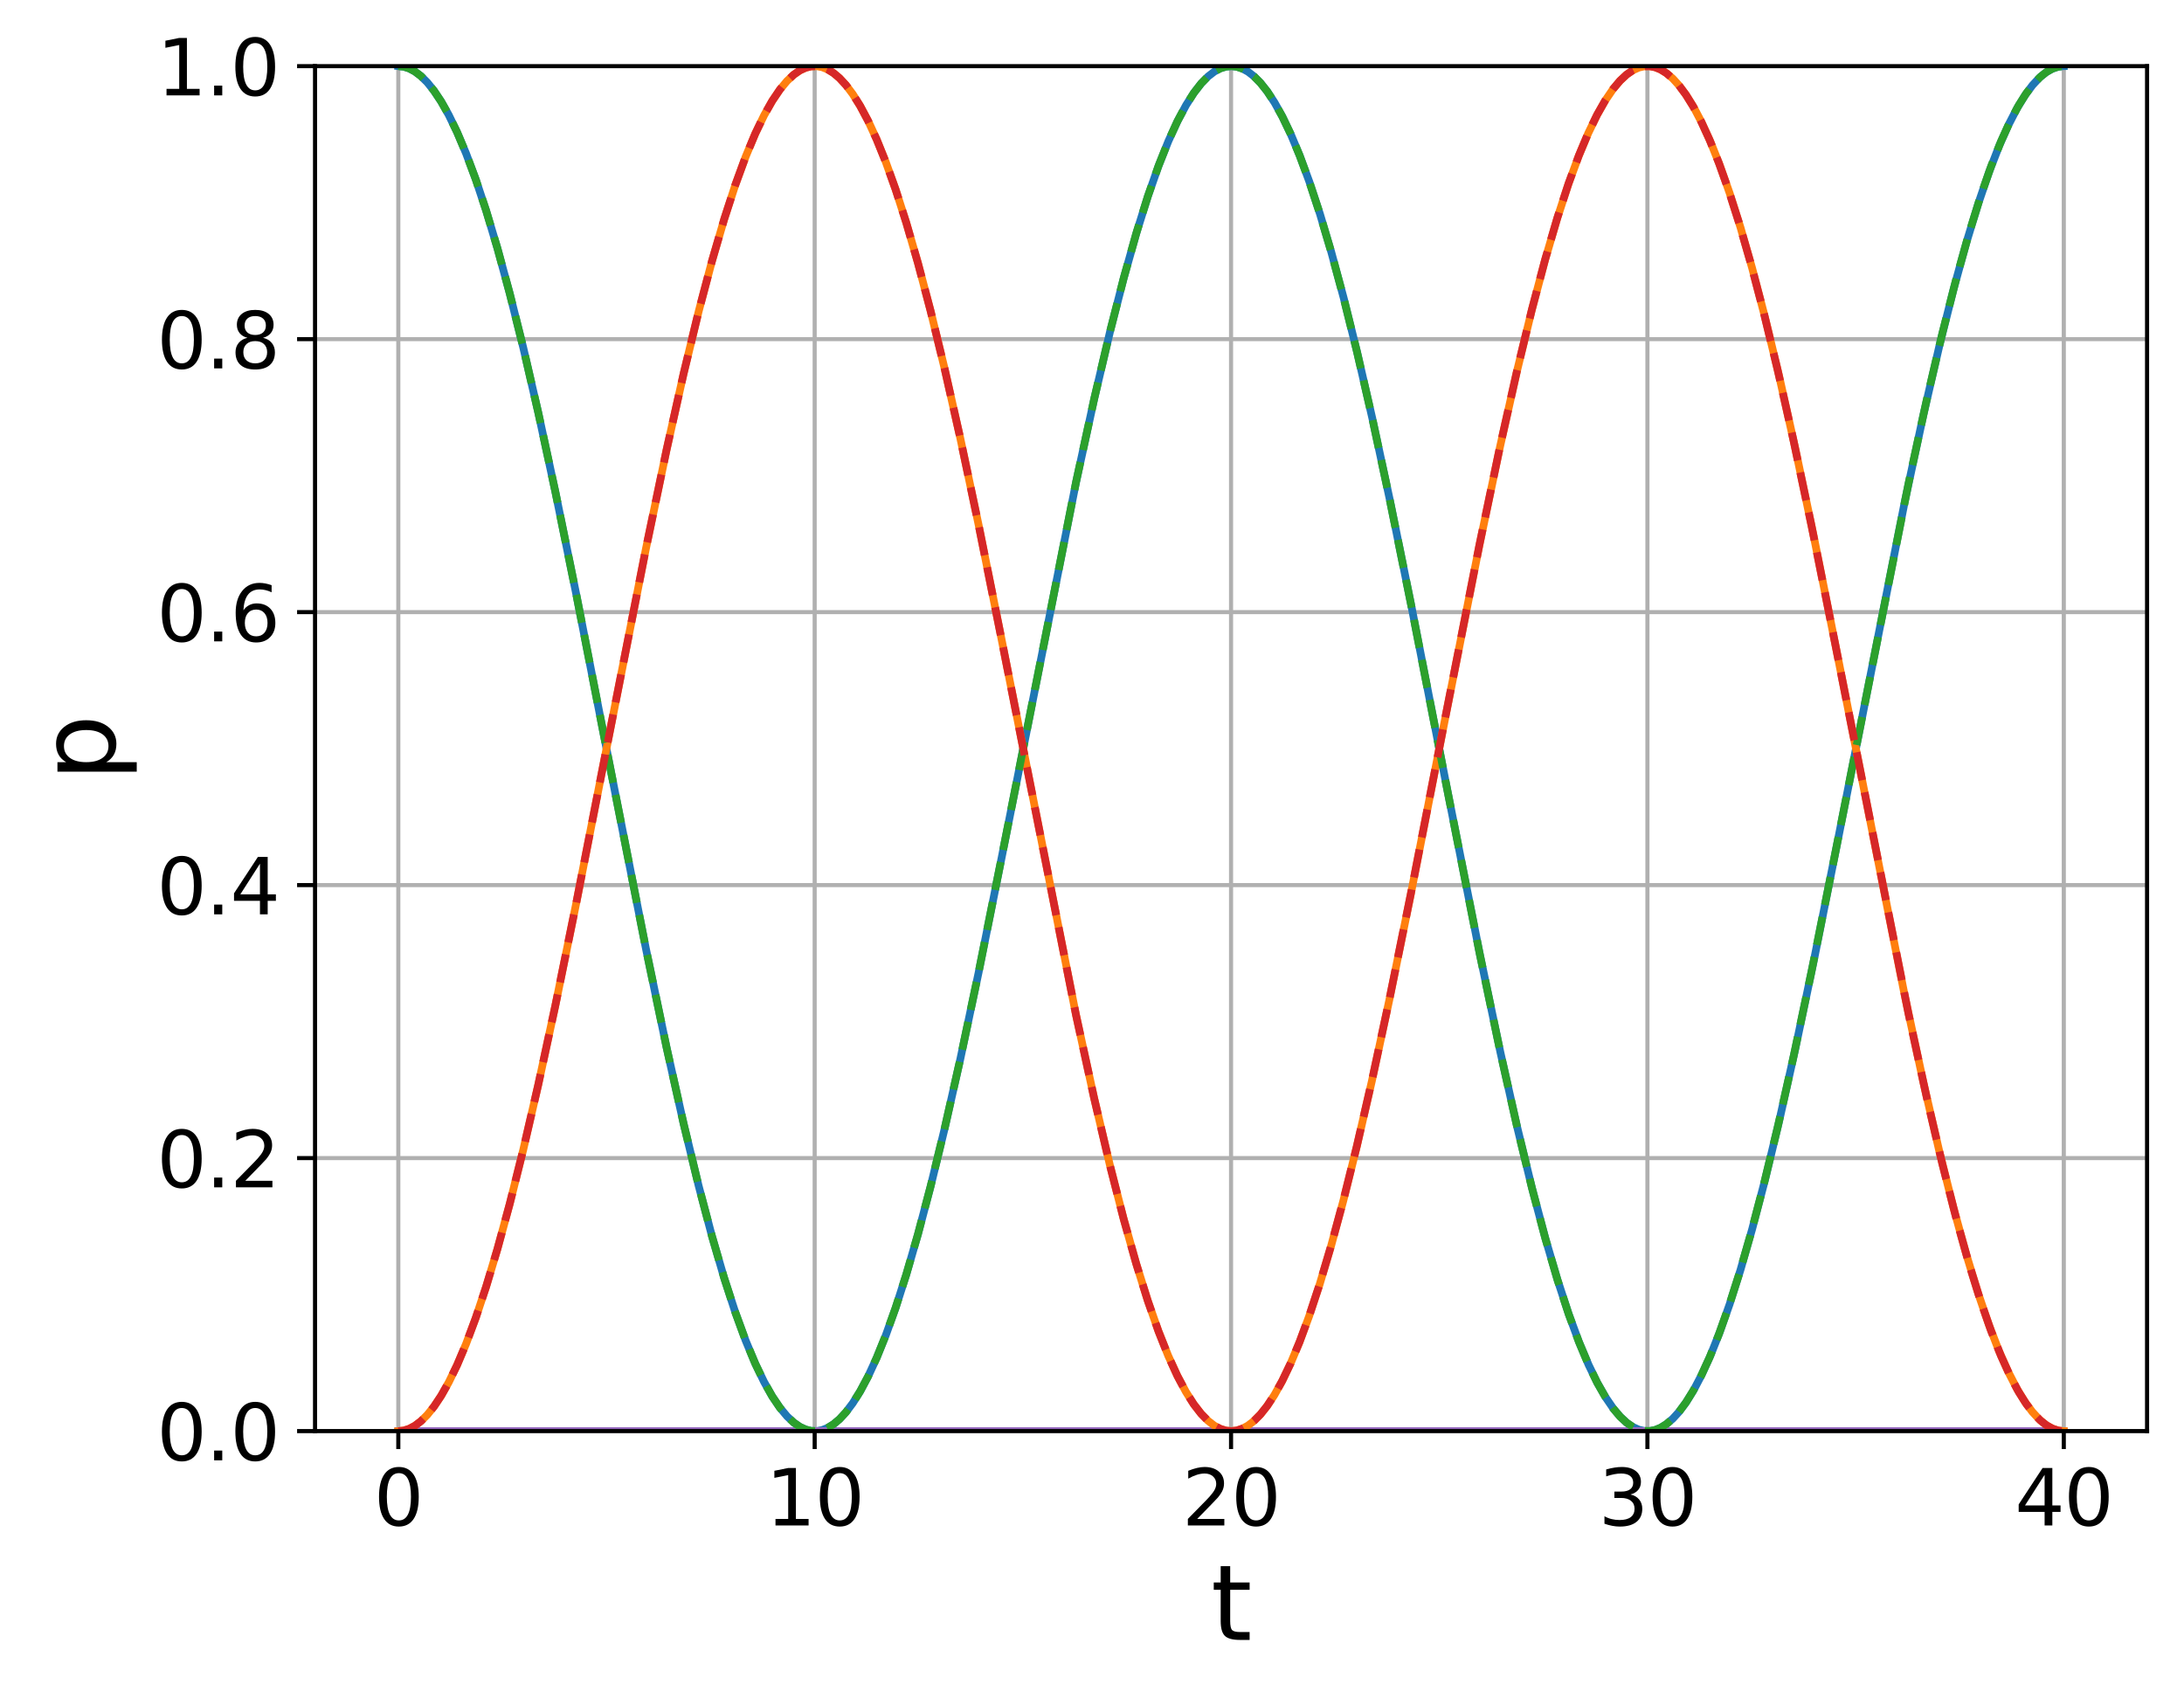 <?xml version="1.0" encoding="utf-8" standalone="no"?>
<!DOCTYPE svg PUBLIC "-//W3C//DTD SVG 1.1//EN"
  "http://www.w3.org/Graphics/SVG/1.1/DTD/svg11.dtd">
<svg xmlns:xlink="http://www.w3.org/1999/xlink" width="425.731pt" height="331.084pt" viewBox="0 0 425.731 331.084" xmlns="http://www.w3.org/2000/svg" version="1.1">
 <defs>
  <style type="text/css">*{stroke-linejoin: round; stroke-linecap: butt}</style>
 </defs>
 <g id="figure_1">
  <g id="patch_1">
   <path d="M 0 331.084 
L 425.731 331.084 
L 425.731 0 
L 0 0 
L 0 331.084 
z
" style="fill: none"/>
  </g>
  <g id="axes_1">
   <g id="patch_2">
    <path d="M 61.411 279.011 
L 418.531 279.011 
L 418.531 12.899 
L 61.411 12.899 
L 61.411 279.011 
z
" style="fill: none"/>
   </g>
   <g id="matplotlib.axis_1">
    <g id="xtick_1">
     <g id="line2d_1">
      <path d="M 77.644 279.011 
L 77.644 12.899 
" clip-path="url(#p3c3110dc2b)" style="fill: none; stroke: #b0b0b0; stroke-width: 0.8; stroke-linecap: square"/>
     </g>
     <g id="line2d_2">
      <defs>
       <path id="md39032bed2" d="M 0 0 
L 0 3.5 
" style="stroke: #000000; stroke-width: 0.8"/>
      </defs>
      <g>
       <use xlink:href="#md39032bed2" x="77.644" y="279.011" style="stroke: #000000; stroke-width: 0.8"/>
      </g>
     </g>
     <g id="text_1">
      <!-- 0 -->
      <g transform="translate(72.872 297.408) scale(0.15 -0.15)">
       <defs>
        <path id="DejaVuSans-30" d="M 2034 4250 
Q 1547 4250 1301 3770 
Q 1056 3291 1056 2328 
Q 1056 1369 1301 889 
Q 1547 409 2034 409 
Q 2525 409 2770 889 
Q 3016 1369 3016 2328 
Q 3016 3291 2770 3770 
Q 2525 4250 2034 4250 
z
M 2034 4750 
Q 2819 4750 3233 4129 
Q 3647 3509 3647 2328 
Q 3647 1150 3233 529 
Q 2819 -91 2034 -91 
Q 1250 -91 836 529 
Q 422 1150 422 2328 
Q 422 3509 836 4129 
Q 1250 4750 2034 4750 
z
" transform="scale(0.016)"/>
       </defs>
       <use xlink:href="#DejaVuSans-30"/>
      </g>
     </g>
    </g>
    <g id="xtick_2">
     <g id="line2d_3">
      <path d="M 158.807 279.011 
L 158.807 12.899 
" clip-path="url(#p3c3110dc2b)" style="fill: none; stroke: #b0b0b0; stroke-width: 0.8; stroke-linecap: square"/>
     </g>
     <g id="line2d_4">
      <g>
       <use xlink:href="#md39032bed2" x="158.807" y="279.011" style="stroke: #000000; stroke-width: 0.8"/>
      </g>
     </g>
     <g id="text_2">
      <!-- 10 -->
      <g transform="translate(149.264 297.408) scale(0.15 -0.15)">
       <defs>
        <path id="DejaVuSans-31" d="M 794 531 
L 1825 531 
L 1825 4091 
L 703 3866 
L 703 4441 
L 1819 4666 
L 2450 4666 
L 2450 531 
L 3481 531 
L 3481 0 
L 794 0 
L 794 531 
z
" transform="scale(0.016)"/>
       </defs>
       <use xlink:href="#DejaVuSans-31"/>
       <use xlink:href="#DejaVuSans-30" x="63.623"/>
      </g>
     </g>
    </g>
    <g id="xtick_3">
     <g id="line2d_5">
      <path d="M 239.971 279.011 
L 239.971 12.899 
" clip-path="url(#p3c3110dc2b)" style="fill: none; stroke: #b0b0b0; stroke-width: 0.8; stroke-linecap: square"/>
     </g>
     <g id="line2d_6">
      <g>
       <use xlink:href="#md39032bed2" x="239.971" y="279.011" style="stroke: #000000; stroke-width: 0.8"/>
      </g>
     </g>
     <g id="text_3">
      <!-- 20 -->
      <g transform="translate(230.427 297.408) scale(0.15 -0.15)">
       <defs>
        <path id="DejaVuSans-32" d="M 1228 531 
L 3431 531 
L 3431 0 
L 469 0 
L 469 531 
Q 828 903 1448 1529 
Q 2069 2156 2228 2338 
Q 2531 2678 2651 2914 
Q 2772 3150 2772 3378 
Q 2772 3750 2511 3984 
Q 2250 4219 1831 4219 
Q 1534 4219 1204 4116 
Q 875 4013 500 3803 
L 500 4441 
Q 881 4594 1212 4672 
Q 1544 4750 1819 4750 
Q 2544 4750 2975 4387 
Q 3406 4025 3406 3419 
Q 3406 3131 3298 2873 
Q 3191 2616 2906 2266 
Q 2828 2175 2409 1742 
Q 1991 1309 1228 531 
z
" transform="scale(0.016)"/>
       </defs>
       <use xlink:href="#DejaVuSans-32"/>
       <use xlink:href="#DejaVuSans-30" x="63.623"/>
      </g>
     </g>
    </g>
    <g id="xtick_4">
     <g id="line2d_7">
      <path d="M 321.135 279.011 
L 321.135 12.899 
" clip-path="url(#p3c3110dc2b)" style="fill: none; stroke: #b0b0b0; stroke-width: 0.8; stroke-linecap: square"/>
     </g>
     <g id="line2d_8">
      <g>
       <use xlink:href="#md39032bed2" x="321.135" y="279.011" style="stroke: #000000; stroke-width: 0.8"/>
      </g>
     </g>
     <g id="text_4">
      <!-- 30 -->
      <g transform="translate(311.591 297.408) scale(0.15 -0.15)">
       <defs>
        <path id="DejaVuSans-33" d="M 2597 2516 
Q 3050 2419 3304 2112 
Q 3559 1806 3559 1356 
Q 3559 666 3084 287 
Q 2609 -91 1734 -91 
Q 1441 -91 1130 -33 
Q 819 25 488 141 
L 488 750 
Q 750 597 1062 519 
Q 1375 441 1716 441 
Q 2309 441 2620 675 
Q 2931 909 2931 1356 
Q 2931 1769 2642 2001 
Q 2353 2234 1838 2234 
L 1294 2234 
L 1294 2753 
L 1863 2753 
Q 2328 2753 2575 2939 
Q 2822 3125 2822 3475 
Q 2822 3834 2567 4026 
Q 2313 4219 1838 4219 
Q 1578 4219 1281 4162 
Q 984 4106 628 3988 
L 628 4550 
Q 988 4650 1302 4700 
Q 1616 4750 1894 4750 
Q 2613 4750 3031 4423 
Q 3450 4097 3450 3541 
Q 3450 3153 3228 2886 
Q 3006 2619 2597 2516 
z
" transform="scale(0.016)"/>
       </defs>
       <use xlink:href="#DejaVuSans-33"/>
       <use xlink:href="#DejaVuSans-30" x="63.623"/>
      </g>
     </g>
    </g>
    <g id="xtick_5">
     <g id="line2d_9">
      <path d="M 402.298 279.011 
L 402.298 12.899 
" clip-path="url(#p3c3110dc2b)" style="fill: none; stroke: #b0b0b0; stroke-width: 0.8; stroke-linecap: square"/>
     </g>
     <g id="line2d_10">
      <g>
       <use xlink:href="#md39032bed2" x="402.298" y="279.011" style="stroke: #000000; stroke-width: 0.8"/>
      </g>
     </g>
     <g id="text_5">
      <!-- 40 -->
      <g transform="translate(392.754 297.408) scale(0.15 -0.15)">
       <defs>
        <path id="DejaVuSans-34" d="M 2419 4116 
L 825 1625 
L 2419 1625 
L 2419 4116 
z
M 2253 4666 
L 3047 4666 
L 3047 1625 
L 3713 1625 
L 3713 1100 
L 3047 1100 
L 3047 0 
L 2419 0 
L 2419 1100 
L 313 1100 
L 313 1709 
L 2253 4666 
z
" transform="scale(0.016)"/>
       </defs>
       <use xlink:href="#DejaVuSans-34"/>
       <use xlink:href="#DejaVuSans-30" x="63.623"/>
      </g>
     </g>
    </g>
    <g id="text_6">
     <!-- t -->
     <g transform="translate(236.051 319.725) scale(0.2 -0.2)">
      <defs>
       <path id="DejaVuSans-74" d="M 1172 4494 
L 1172 3500 
L 2356 3500 
L 2356 3053 
L 1172 3053 
L 1172 1153 
Q 1172 725 1289 603 
Q 1406 481 1766 481 
L 2356 481 
L 2356 0 
L 1766 0 
Q 1100 0 847 248 
Q 594 497 594 1153 
L 594 3053 
L 172 3053 
L 172 3500 
L 594 3500 
L 594 4494 
L 1172 4494 
z
" transform="scale(0.016)"/>
      </defs>
      <use xlink:href="#DejaVuSans-74"/>
     </g>
    </g>
   </g>
   <g id="matplotlib.axis_2">
    <g id="ytick_1">
     <g id="line2d_11">
      <path d="M 61.411 279.011 
L 418.531 279.011 
" clip-path="url(#p3c3110dc2b)" style="fill: none; stroke: #b0b0b0; stroke-width: 0.8; stroke-linecap: square"/>
     </g>
     <g id="line2d_12">
      <defs>
       <path id="m6f3f5b6aff" d="M 0 0 
L -3.5 0 
" style="stroke: #000000; stroke-width: 0.8"/>
      </defs>
      <g>
       <use xlink:href="#m6f3f5b6aff" x="61.411" y="279.011" style="stroke: #000000; stroke-width: 0.8"/>
      </g>
     </g>
     <g id="text_7">
      <!-- 0.0 -->
      <g transform="translate(30.556 284.71) scale(0.15 -0.15)">
       <defs>
        <path id="DejaVuSans-2e" d="M 684 794 
L 1344 794 
L 1344 0 
L 684 0 
L 684 794 
z
" transform="scale(0.016)"/>
       </defs>
       <use xlink:href="#DejaVuSans-30"/>
       <use xlink:href="#DejaVuSans-2e" x="63.623"/>
       <use xlink:href="#DejaVuSans-30" x="95.41"/>
      </g>
     </g>
    </g>
    <g id="ytick_2">
     <g id="line2d_13">
      <path d="M 61.411 225.788 
L 418.531 225.788 
" clip-path="url(#p3c3110dc2b)" style="fill: none; stroke: #b0b0b0; stroke-width: 0.8; stroke-linecap: square"/>
     </g>
     <g id="line2d_14">
      <g>
       <use xlink:href="#m6f3f5b6aff" x="61.411" y="225.788" style="stroke: #000000; stroke-width: 0.8"/>
      </g>
     </g>
     <g id="text_8">
      <!-- 0.2 -->
      <g transform="translate(30.556 231.487) scale(0.15 -0.15)">
       <use xlink:href="#DejaVuSans-30"/>
       <use xlink:href="#DejaVuSans-2e" x="63.623"/>
       <use xlink:href="#DejaVuSans-32" x="95.41"/>
      </g>
     </g>
    </g>
    <g id="ytick_3">
     <g id="line2d_15">
      <path d="M 61.411 172.566 
L 418.531 172.566 
" clip-path="url(#p3c3110dc2b)" style="fill: none; stroke: #b0b0b0; stroke-width: 0.8; stroke-linecap: square"/>
     </g>
     <g id="line2d_16">
      <g>
       <use xlink:href="#m6f3f5b6aff" x="61.411" y="172.566" style="stroke: #000000; stroke-width: 0.8"/>
      </g>
     </g>
     <g id="text_9">
      <!-- 0.4 -->
      <g transform="translate(30.556 178.265) scale(0.15 -0.15)">
       <use xlink:href="#DejaVuSans-30"/>
       <use xlink:href="#DejaVuSans-2e" x="63.623"/>
       <use xlink:href="#DejaVuSans-34" x="95.41"/>
      </g>
     </g>
    </g>
    <g id="ytick_4">
     <g id="line2d_17">
      <path d="M 61.411 119.344 
L 418.531 119.344 
" clip-path="url(#p3c3110dc2b)" style="fill: none; stroke: #b0b0b0; stroke-width: 0.8; stroke-linecap: square"/>
     </g>
     <g id="line2d_18">
      <g>
       <use xlink:href="#m6f3f5b6aff" x="61.411" y="119.344" style="stroke: #000000; stroke-width: 0.8"/>
      </g>
     </g>
     <g id="text_10">
      <!-- 0.6 -->
      <g transform="translate(30.556 125.042) scale(0.15 -0.15)">
       <defs>
        <path id="DejaVuSans-36" d="M 2113 2584 
Q 1688 2584 1439 2293 
Q 1191 2003 1191 1497 
Q 1191 994 1439 701 
Q 1688 409 2113 409 
Q 2538 409 2786 701 
Q 3034 994 3034 1497 
Q 3034 2003 2786 2293 
Q 2538 2584 2113 2584 
z
M 3366 4563 
L 3366 3988 
Q 3128 4100 2886 4159 
Q 2644 4219 2406 4219 
Q 1781 4219 1451 3797 
Q 1122 3375 1075 2522 
Q 1259 2794 1537 2939 
Q 1816 3084 2150 3084 
Q 2853 3084 3261 2657 
Q 3669 2231 3669 1497 
Q 3669 778 3244 343 
Q 2819 -91 2113 -91 
Q 1303 -91 875 529 
Q 447 1150 447 2328 
Q 447 3434 972 4092 
Q 1497 4750 2381 4750 
Q 2619 4750 2861 4703 
Q 3103 4656 3366 4563 
z
" transform="scale(0.016)"/>
       </defs>
       <use xlink:href="#DejaVuSans-30"/>
       <use xlink:href="#DejaVuSans-2e" x="63.623"/>
       <use xlink:href="#DejaVuSans-36" x="95.41"/>
      </g>
     </g>
    </g>
    <g id="ytick_5">
     <g id="line2d_19">
      <path d="M 61.411 66.121 
L 418.531 66.121 
" clip-path="url(#p3c3110dc2b)" style="fill: none; stroke: #b0b0b0; stroke-width: 0.8; stroke-linecap: square"/>
     </g>
     <g id="line2d_20">
      <g>
       <use xlink:href="#m6f3f5b6aff" x="61.411" y="66.121" style="stroke: #000000; stroke-width: 0.8"/>
      </g>
     </g>
     <g id="text_11">
      <!-- 0.8 -->
      <g transform="translate(30.556 71.82) scale(0.15 -0.15)">
       <defs>
        <path id="DejaVuSans-38" d="M 2034 2216 
Q 1584 2216 1326 1975 
Q 1069 1734 1069 1313 
Q 1069 891 1326 650 
Q 1584 409 2034 409 
Q 2484 409 2743 651 
Q 3003 894 3003 1313 
Q 3003 1734 2745 1975 
Q 2488 2216 2034 2216 
z
M 1403 2484 
Q 997 2584 770 2862 
Q 544 3141 544 3541 
Q 544 4100 942 4425 
Q 1341 4750 2034 4750 
Q 2731 4750 3128 4425 
Q 3525 4100 3525 3541 
Q 3525 3141 3298 2862 
Q 3072 2584 2669 2484 
Q 3125 2378 3379 2068 
Q 3634 1759 3634 1313 
Q 3634 634 3220 271 
Q 2806 -91 2034 -91 
Q 1263 -91 848 271 
Q 434 634 434 1313 
Q 434 1759 690 2068 
Q 947 2378 1403 2484 
z
M 1172 3481 
Q 1172 3119 1398 2916 
Q 1625 2713 2034 2713 
Q 2441 2713 2670 2916 
Q 2900 3119 2900 3481 
Q 2900 3844 2670 4047 
Q 2441 4250 2034 4250 
Q 1625 4250 1398 4047 
Q 1172 3844 1172 3481 
z
" transform="scale(0.016)"/>
       </defs>
       <use xlink:href="#DejaVuSans-30"/>
       <use xlink:href="#DejaVuSans-2e" x="63.623"/>
       <use xlink:href="#DejaVuSans-38" x="95.41"/>
      </g>
     </g>
    </g>
    <g id="ytick_6">
     <g id="line2d_21">
      <path d="M 61.411 12.899 
L 418.531 12.899 
" clip-path="url(#p3c3110dc2b)" style="fill: none; stroke: #b0b0b0; stroke-width: 0.8; stroke-linecap: square"/>
     </g>
     <g id="line2d_22">
      <g>
       <use xlink:href="#m6f3f5b6aff" x="61.411" y="12.899" style="stroke: #000000; stroke-width: 0.8"/>
      </g>
     </g>
     <g id="text_12">
      <!-- 1.0 -->
      <g transform="translate(30.556 18.598) scale(0.15 -0.15)">
       <use xlink:href="#DejaVuSans-31"/>
       <use xlink:href="#DejaVuSans-2e" x="63.623"/>
       <use xlink:href="#DejaVuSans-30" x="95.41"/>
      </g>
     </g>
    </g>
    <g id="text_13">
     <!-- p -->
     <g transform="translate(22.397 152.303) rotate(-90) scale(0.2 -0.2)">
      <defs>
       <path id="DejaVuSans-70" d="M 1159 525 
L 1159 -1331 
L 581 -1331 
L 581 3500 
L 1159 3500 
L 1159 2969 
Q 1341 3281 1617 3432 
Q 1894 3584 2278 3584 
Q 2916 3584 3314 3078 
Q 3713 2572 3713 1747 
Q 3713 922 3314 415 
Q 2916 -91 2278 -91 
Q 1894 -91 1617 61 
Q 1341 213 1159 525 
z
M 3116 1747 
Q 3116 2381 2855 2742 
Q 2594 3103 2138 3103 
Q 1681 3103 1420 2742 
Q 1159 2381 1159 1747 
Q 1159 1113 1420 752 
Q 1681 391 2138 391 
Q 2594 391 2855 752 
Q 3116 1113 3116 1747 
z
" transform="scale(0.016)"/>
      </defs>
      <use xlink:href="#DejaVuSans-70"/>
     </g>
    </g>
   </g>
   <g id="line2d_23">
    <path d="M 77.644 12.899 
L 78.715 13.013 
L 79.786 13.356 
L 80.89 13.948 
L 82.059 14.837 
L 83.293 16.067 
L 84.591 17.682 
L 85.987 19.778 
L 87.481 22.429 
L 89.104 25.778 
L 90.857 29.927 
L 92.74 34.978 
L 94.753 41.028 
L 96.961 48.394 
L 99.363 57.217 
L 101.993 67.75 
L 104.915 80.398 
L 108.259 95.891 
L 112.349 115.955 
L 118.615 147.964 
L 125.92 184.999 
L 129.946 204.265 
L 133.257 219.073 
L 136.179 231.15 
L 138.776 240.976 
L 141.146 249.108 
L 143.321 255.809 
L 145.334 261.318 
L 147.217 265.839 
L 148.938 269.414 
L 150.529 272.233 
L 152.022 274.444 
L 153.418 276.123 
L 154.717 277.344 
L 155.918 278.177 
L 157.054 278.703 
L 158.126 278.964 
L 159.197 278.996 
L 160.268 278.799 
L 161.34 278.374 
L 162.476 277.675 
L 163.645 276.69 
L 164.911 275.321 
L 166.242 273.547 
L 167.67 271.267 
L 169.229 268.343 
L 170.884 264.749 
L 172.67 260.327 
L 174.586 254.977 
L 176.663 248.498 
L 178.936 240.654 
L 181.403 231.31 
L 184.13 220.082 
L 187.182 206.546 
L 190.753 189.647 
L 195.266 167.142 
L 209.778 93.923 
L 213.317 77.689 
L 216.369 64.705 
L 219.063 54.176 
L 221.531 45.408 
L 223.771 38.239 
L 225.848 32.312 
L 227.764 27.497 
L 229.55 23.595 
L 231.205 20.499 
L 232.731 18.101 
L 234.16 16.26 
L 235.491 14.902 
L 236.724 13.953 
L 237.893 13.332 
L 238.997 12.995 
L 240.068 12.9 
L 241.14 13.033 
L 242.211 13.395 
L 243.315 14.007 
L 244.484 14.916 
L 245.717 16.168 
L 247.048 17.85 
L 248.477 20.033 
L 250.003 22.789 
L 251.626 26.194 
L 253.379 30.4 
L 255.262 35.511 
L 257.307 41.725 
L 259.515 49.165 
L 261.918 58.061 
L 264.58 68.802 
L 267.534 81.676 
L 270.943 97.561 
L 275.131 118.199 
L 282.046 153.603 
L 288.474 186.076 
L 292.468 205.127 
L 295.779 219.874 
L 298.668 231.759 
L 301.266 241.53 
L 303.636 249.608 
L 305.811 256.255 
L 307.824 261.712 
L 309.674 266.11 
L 311.395 269.647 
L 312.986 272.429 
L 314.479 274.605 
L 315.843 276.217 
L 317.109 277.389 
L 318.31 278.21 
L 319.446 278.723 
L 320.518 278.971 
L 321.589 278.991 
L 322.66 278.783 
L 323.732 278.346 
L 324.868 277.633 
L 326.069 276.604 
L 327.335 275.213 
L 328.699 273.368 
L 330.16 270.998 
L 331.718 268.029 
L 333.407 264.313 
L 335.225 259.746 
L 337.173 254.229 
L 339.283 247.56 
L 341.555 239.621 
L 344.055 230.054 
L 346.815 218.583 
L 349.931 204.64 
L 353.568 187.31 
L 358.275 163.711 
L 371.294 97.834 
L 374.962 80.763 
L 378.079 67.277 
L 380.839 56.286 
L 383.338 47.208 
L 385.643 39.655 
L 387.754 33.48 
L 389.702 28.444 
L 391.52 24.347 
L 393.208 21.08 
L 394.766 18.538 
L 396.195 16.615 
L 397.526 15.178 
L 398.759 14.157 
L 399.928 13.466 
L 401.032 13.063 
L 402.103 12.903 
L 402.298 12.899 
L 402.298 12.899 
" clip-path="url(#p3c3110dc2b)" style="fill: none; stroke: #1f77b4; stroke-width: 1.5; stroke-linecap: square"/>
   </g>
   <g id="line2d_24">
    <path d="M 77.644 279.011 
L 402.298 279.011 
L 402.298 279.011 
" clip-path="url(#p3c3110dc2b)" style="fill: none; stroke: #9467bd; stroke-width: 1.5; stroke-linecap: square"/>
   </g>
   <g id="line2d_25">
    <path d="M 77.644 279.011 
L 78.715 278.896 
L 79.786 278.554 
L 80.89 277.962 
L 82.059 277.073 
L 83.293 275.844 
L 84.591 274.23 
L 85.987 272.134 
L 87.481 269.484 
L 89.104 266.137 
L 90.857 261.989 
L 92.74 256.94 
L 94.753 250.892 
L 96.961 243.528 
L 99.363 234.708 
L 101.993 224.177 
L 104.915 211.531 
L 108.259 196.041 
L 112.349 175.98 
L 118.615 143.972 
L 125.92 106.935 
L 129.946 87.666 
L 133.289 72.716 
L 136.211 60.647 
L 138.809 50.83 
L 141.179 42.707 
L 143.354 36.015 
L 145.367 30.515 
L 147.217 26.075 
L 148.938 22.499 
L 150.529 19.679 
L 152.022 17.467 
L 153.418 15.788 
L 154.717 14.567 
L 155.918 13.733 
L 157.054 13.207 
L 158.126 12.946 
L 159.197 12.914 
L 160.268 13.11 
L 161.34 13.536 
L 162.476 14.235 
L 163.645 15.221 
L 164.911 16.59 
L 166.242 18.365 
L 167.67 20.646 
L 169.229 23.571 
L 170.884 27.166 
L 172.67 31.589 
L 174.586 36.941 
L 176.663 43.423 
L 178.936 51.269 
L 181.403 60.615 
L 184.13 71.846 
L 187.182 85.385 
L 190.753 102.287 
L 195.266 124.793 
L 209.746 197.855 
L 213.284 214.097 
L 216.336 227.089 
L 219.031 237.626 
L 221.498 246.404 
L 223.738 253.582 
L 225.816 259.518 
L 227.731 264.342 
L 229.517 268.253 
L 231.173 271.358 
L 232.699 273.764 
L 234.127 275.613 
L 235.458 276.98 
L 236.692 277.936 
L 237.861 278.564 
L 238.965 278.908 
L 240.036 279.011 
L 241.107 278.884 
L 242.179 278.529 
L 243.282 277.925 
L 244.451 277.023 
L 245.685 275.78 
L 247.016 274.107 
L 248.412 271.987 
L 249.938 269.25 
L 251.561 265.866 
L 253.314 261.681 
L 255.197 256.593 
L 257.243 250.402 
L 259.45 242.987 
L 261.853 234.115 
L 264.482 223.533 
L 267.437 210.693 
L 270.813 194.994 
L 274.969 174.553 
L 281.592 140.672 
L 288.377 106.336 
L 292.403 87.103 
L 295.714 72.332 
L 298.604 60.423 
L 301.201 50.625 
L 303.571 42.523 
L 305.746 35.85 
L 307.759 30.369 
L 309.609 25.949 
L 311.33 22.39 
L 312.921 19.587 
L 314.414 17.392 
L 315.81 15.728 
L 317.109 14.521 
L 318.31 13.7 
L 319.446 13.187 
L 320.518 12.938 
L 321.589 12.918 
L 322.66 13.127 
L 323.732 13.564 
L 324.868 14.277 
L 326.069 15.307 
L 327.335 16.699 
L 328.699 18.544 
L 330.16 20.915 
L 331.718 23.885 
L 333.407 27.602 
L 335.225 32.17 
L 337.173 37.689 
L 339.283 44.361 
L 341.555 52.303 
L 344.055 61.872 
L 346.815 73.345 
L 349.931 87.291 
L 353.568 104.624 
L 358.275 128.225 
L 371.261 193.943 
L 374.93 211.022 
L 378.047 224.515 
L 380.806 235.515 
L 383.306 244.601 
L 385.611 252.164 
L 387.721 258.348 
L 389.669 263.393 
L 391.487 267.5 
L 393.175 270.775 
L 394.734 273.326 
L 396.162 275.257 
L 397.493 276.701 
L 398.759 277.754 
L 399.928 278.444 
L 401.032 278.847 
L 402.103 279.006 
L 402.298 279.011 
L 402.298 279.011 
" clip-path="url(#p3c3110dc2b)" style="fill: none; stroke: #ff7f0e; stroke-width: 1.5; stroke-linecap: square"/>
   </g>
   <g id="line2d_26">
    <path d="M 77.644 12.899 
L 78.715 13.013 
L 79.786 13.356 
L 80.89 13.948 
L 82.059 14.837 
L 83.293 16.067 
L 84.591 17.681 
L 85.987 19.778 
L 87.481 22.428 
L 89.104 25.777 
L 90.857 29.925 
L 92.74 34.976 
L 94.753 41.025 
L 96.961 48.391 
L 99.363 57.213 
L 101.993 67.746 
L 104.915 80.394 
L 108.259 95.887 
L 112.349 115.951 
L 118.615 147.961 
L 125.92 184.999 
L 129.946 204.266 
L 133.257 219.075 
L 136.179 231.154 
L 138.776 240.981 
L 141.146 249.113 
L 143.321 255.815 
L 145.334 261.324 
L 147.217 265.845 
L 148.938 269.419 
L 150.529 272.238 
L 152.022 274.448 
L 153.418 276.126 
L 154.717 277.346 
L 155.918 278.18 
L 157.054 278.705 
L 158.126 278.965 
L 159.197 278.996 
L 160.268 278.798 
L 161.34 278.372 
L 162.476 277.672 
L 163.645 276.685 
L 164.911 275.315 
L 166.242 273.539 
L 167.67 271.258 
L 169.229 268.332 
L 170.884 264.735 
L 172.67 260.311 
L 174.586 254.959 
L 176.663 248.476 
L 178.936 240.629 
L 181.403 231.282 
L 184.13 220.05 
L 187.182 206.51 
L 190.753 189.607 
L 195.266 167.1 
L 209.746 94.034 
L 213.284 77.793 
L 216.336 64.801 
L 219.031 54.264 
L 221.498 45.487 
L 223.738 38.31 
L 225.816 32.375 
L 227.731 27.553 
L 229.517 23.644 
L 231.173 20.54 
L 232.699 18.135 
L 234.127 16.288 
L 235.458 14.923 
L 236.692 13.969 
L 237.861 13.342 
L 238.965 13 
L 240.036 12.899 
L 241.107 13.028 
L 242.179 13.384 
L 243.282 13.99 
L 244.451 14.895 
L 245.685 16.14 
L 247.016 17.815 
L 248.412 19.938 
L 249.938 22.678 
L 251.561 26.065 
L 253.314 30.254 
L 255.197 35.346 
L 257.243 41.541 
L 259.45 48.961 
L 261.853 57.838 
L 264.482 68.424 
L 267.437 81.269 
L 270.846 97.129 
L 275.001 117.583 
L 281.722 151.972 
L 288.377 185.638 
L 292.403 204.866 
L 295.714 219.633 
L 298.604 231.538 
L 301.201 241.331 
L 303.571 249.429 
L 305.746 256.097 
L 307.759 261.573 
L 309.609 265.989 
L 311.33 269.544 
L 312.921 272.343 
L 314.414 274.535 
L 315.778 276.161 
L 317.076 277.373 
L 318.278 278.198 
L 319.414 278.716 
L 320.485 278.969 
L 321.557 278.993 
L 322.628 278.789 
L 323.699 278.356 
L 324.836 277.648 
L 326.004 276.654 
L 327.271 275.276 
L 328.602 273.492 
L 330.03 271.201 
L 331.588 268.266 
L 333.244 264.66 
L 335.03 260.226 
L 336.945 254.863 
L 339.023 248.37 
L 341.296 240.511 
L 343.763 231.154 
L 346.49 219.912 
L 349.542 206.361 
L 353.113 189.449 
L 357.626 166.935 
L 372.04 94.188 
L 375.579 77.936 
L 378.631 64.933 
L 381.358 54.264 
L 383.825 45.487 
L 386.065 38.31 
L 388.143 32.375 
L 390.059 27.553 
L 391.844 23.644 
L 393.5 20.54 
L 395.026 18.135 
L 396.454 16.288 
L 397.786 14.923 
L 399.019 13.969 
L 400.188 13.342 
L 401.292 13 
L 402.298 12.899 
L 402.298 12.899 
" clip-path="url(#p3c3110dc2b)" style="fill: none; stroke-dasharray: 5.55,2.4; stroke-dashoffset: 0; stroke: #2ca02c; stroke-width: 1.5"/>
   </g>
   <g id="line2d_27">
    <path d="M 77.644 279.011 
L 78.715 278.896 
L 79.786 278.553 
L 80.89 277.962 
L 82.059 277.072 
L 83.293 275.843 
L 84.591 274.229 
L 85.987 272.132 
L 87.481 269.482 
L 89.104 266.133 
L 90.857 261.984 
L 92.74 256.934 
L 94.753 250.884 
L 96.961 243.519 
L 99.363 234.696 
L 101.993 224.163 
L 104.915 211.515 
L 108.259 196.022 
L 112.349 175.958 
L 118.615 143.948 
L 125.92 106.911 
L 129.946 87.644 
L 133.257 72.834 
L 136.179 60.756 
L 138.776 50.929 
L 141.146 42.797 
L 143.321 36.095 
L 145.334 30.586 
L 147.217 26.065 
L 148.938 22.49 
L 150.529 19.672 
L 152.022 17.461 
L 153.418 15.783 
L 154.717 14.563 
L 155.918 13.73 
L 157.054 13.205 
L 158.126 12.945 
L 159.197 12.914 
L 160.268 13.112 
L 161.34 13.537 
L 162.476 14.238 
L 163.645 15.224 
L 164.911 16.595 
L 166.242 18.37 
L 167.67 20.652 
L 169.229 23.578 
L 170.884 27.174 
L 172.67 31.599 
L 174.586 36.951 
L 176.663 43.433 
L 178.936 51.281 
L 181.403 60.627 
L 184.13 71.859 
L 187.182 85.4 
L 190.753 102.302 
L 195.266 124.81 
L 209.746 197.876 
L 213.284 214.117 
L 216.336 227.109 
L 219.031 237.646 
L 221.498 246.422 
L 223.738 253.599 
L 225.816 259.535 
L 227.731 264.356 
L 229.517 268.266 
L 231.173 271.37 
L 232.699 273.774 
L 234.127 275.621 
L 235.458 276.986 
L 236.692 277.941 
L 237.861 278.567 
L 238.965 278.91 
L 240.036 279.01 
L 241.107 278.882 
L 242.179 278.525 
L 243.282 277.919 
L 244.451 277.015 
L 245.685 275.77 
L 247.016 274.094 
L 248.412 271.972 
L 249.938 269.232 
L 251.561 265.845 
L 253.314 261.656 
L 255.197 256.564 
L 257.243 250.368 
L 259.45 242.948 
L 261.853 234.072 
L 264.482 223.485 
L 267.437 210.64 
L 270.846 194.781 
L 275.001 174.327 
L 281.722 139.938 
L 288.377 106.272 
L 292.403 87.043 
L 295.714 72.276 
L 298.604 60.371 
L 301.201 50.579 
L 303.571 42.481 
L 305.746 35.813 
L 307.759 30.337 
L 309.609 25.92 
L 311.33 22.366 
L 312.921 19.567 
L 314.414 17.375 
L 315.778 15.749 
L 317.076 14.537 
L 318.278 13.712 
L 319.414 13.194 
L 320.485 12.941 
L 321.557 12.917 
L 322.628 13.121 
L 323.699 13.554 
L 324.836 14.262 
L 326.004 15.256 
L 327.271 16.634 
L 328.602 18.418 
L 330.03 20.708 
L 331.588 23.644 
L 333.244 27.25 
L 335.03 31.684 
L 336.945 37.047 
L 339.023 43.54 
L 341.296 51.398 
L 343.763 60.756 
L 346.49 71.998 
L 349.542 85.549 
L 353.113 102.46 
L 357.626 124.975 
L 372.04 197.722 
L 375.579 213.973 
L 378.631 226.976 
L 381.358 237.646 
L 383.825 246.422 
L 386.065 253.599 
L 388.143 259.535 
L 390.059 264.356 
L 391.844 268.266 
L 393.5 271.37 
L 395.026 273.774 
L 396.454 275.621 
L 397.786 276.986 
L 399.019 277.941 
L 400.188 278.567 
L 401.292 278.91 
L 402.298 279.011 
L 402.298 279.011 
" clip-path="url(#p3c3110dc2b)" style="fill: none; stroke-dasharray: 5.55,2.4; stroke-dashoffset: 0; stroke: #d62728; stroke-width: 1.5"/>
   </g>
   <g id="patch_3">
    <path d="M 61.411 279.011 
L 61.411 12.899 
" style="fill: none; stroke: #000000; stroke-width: 0.8; stroke-linejoin: miter; stroke-linecap: square"/>
   </g>
   <g id="patch_4">
    <path d="M 418.531 279.011 
L 418.531 12.899 
" style="fill: none; stroke: #000000; stroke-width: 0.8; stroke-linejoin: miter; stroke-linecap: square"/>
   </g>
   <g id="patch_5">
    <path d="M 61.411 279.011 
L 418.531 279.011 
" style="fill: none; stroke: #000000; stroke-width: 0.8; stroke-linejoin: miter; stroke-linecap: square"/>
   </g>
   <g id="patch_6">
    <path d="M 61.411 12.899 
L 418.531 12.899 
" style="fill: none; stroke: #000000; stroke-width: 0.8; stroke-linejoin: miter; stroke-linecap: square"/>
   </g>
  </g>
 </g>
 <defs>
  <clipPath id="p3c3110dc2b">
   <rect x="61.411" y="12.899" width="357.12" height="266.112"/>
  </clipPath>
 </defs>
</svg>
